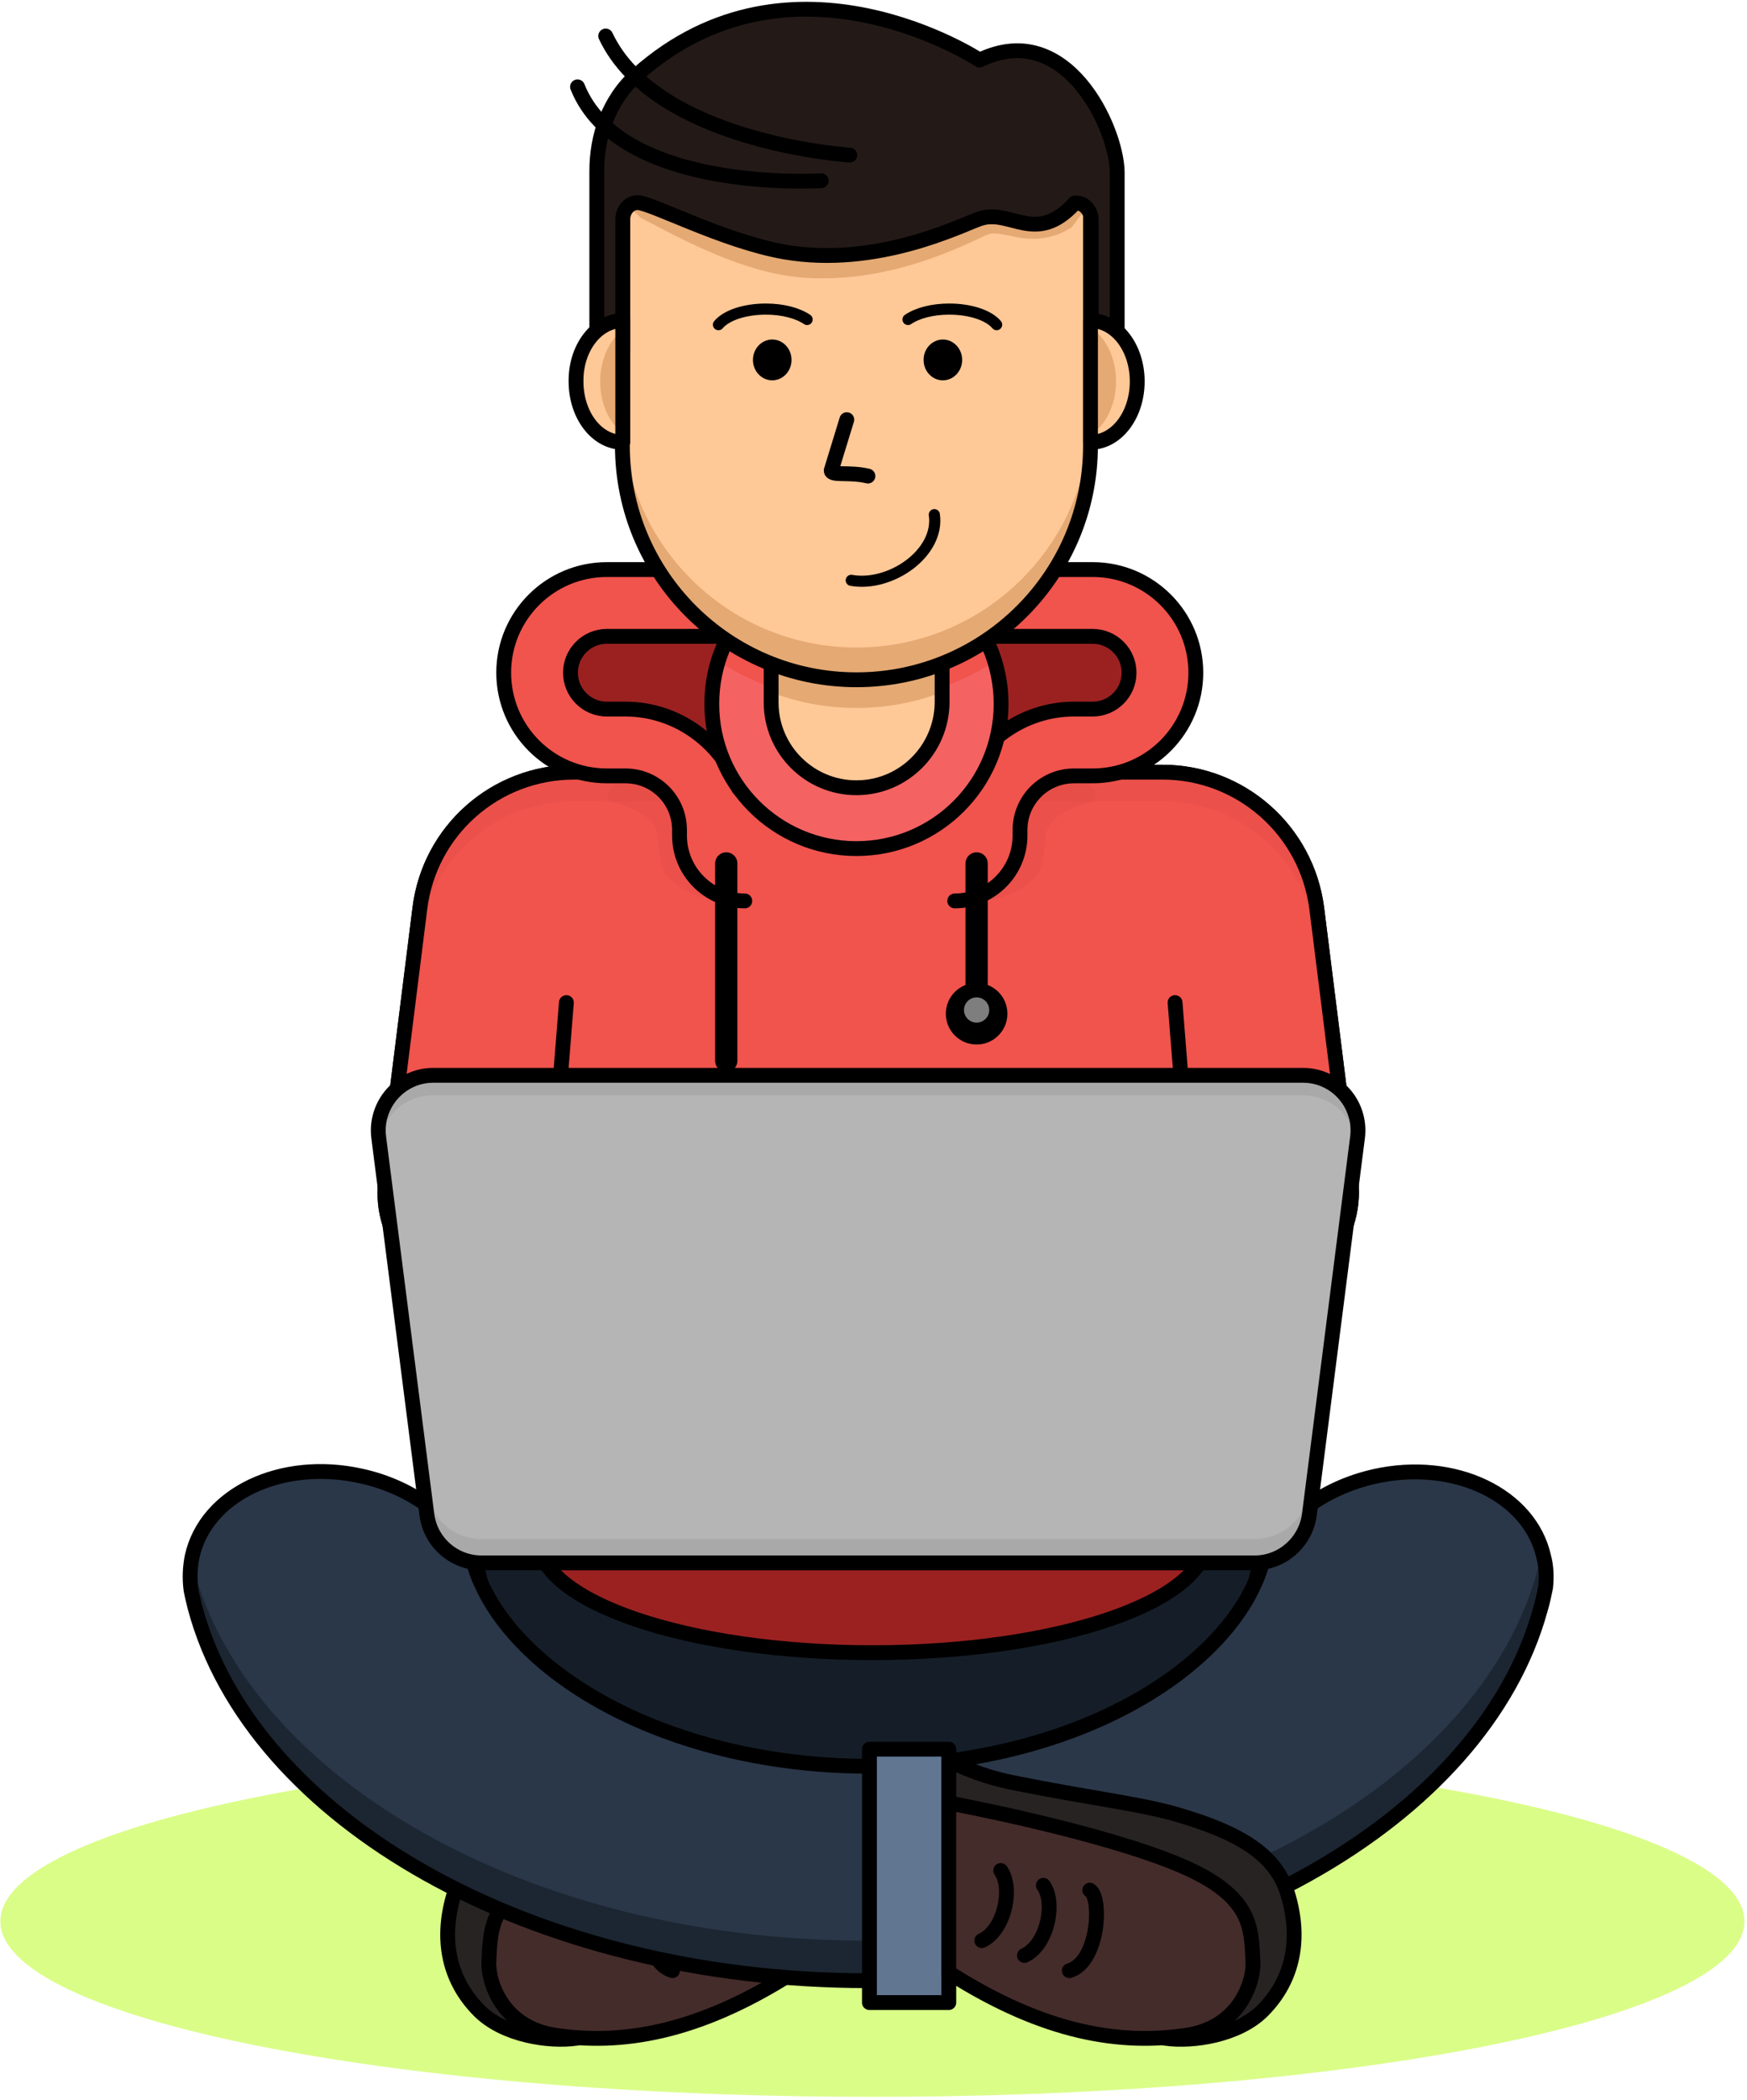 <svg width="471" height="566" viewBox="0 0 471 566" fill="none" xmlns="http://www.w3.org/2000/svg">
<path opacity="0.64" d="M235.2 565.1C365.042 565.1 470.3 543.923 470.3 517.8C470.3 491.677 365.042 470.5 235.2 470.5C105.358 470.5 0.1 491.677 0.1 517.8C0.1 543.923 105.358 565.1 235.2 565.1Z" fill="#C5FB45"/>
<path d="M122.5 510.2C125.8 499.5 135.9 493.8 152.3 489C162.7 486 175.9 484.6 196.6 480.4C206.7 478.4 213.8 474.4 213.8 474.4V485.9C213.8 485.9 145.3 499.4 134.6 517.1C129.4 525.8 131 547.1 155.5 549.3C148 550.4 135.7 548.5 129.1 541.8C120.9 533.5 118.7 522.4 122.5 510.2Z" fill="#282323" stroke="black" stroke-width="4" stroke-miterlimit="10" stroke-linecap="round" stroke-linejoin="round"/>
<path d="M213.8 485.9C213.8 485.9 172.8 493.5 150.9 502.9C131.7 511.2 132.3 519.8 131.8 528.6C131.5 533.7 135.1 546.3 149.7 548.5C167.1 551.1 187.6 548.3 213.8 531.6C213.8 490.7 213.8 485.9 213.8 485.9Z" fill="#442C2A"/>
<path opacity="0.37" d="M131.8 528.6C132.2 521.5 131.9 514.5 141.9 507.7C141.5 510.2 141.4 512.6 141.3 515.1C141 520.2 153.3 513.6 167.9 515.7C183.1 518 192.1 535.4 213.8 523.7C213.8 526.2 213.8 528.8 213.8 531.5C187.6 548.2 167.1 550.9 149.7 548.4C135.1 546.3 131.5 533.6 131.8 528.6Z" fill="#442C2A"/>
<path d="M213.8 485.9C213.8 485.9 172.8 493.5 150.9 502.9C131.7 511.2 132.3 519.8 131.8 528.6C131.5 533.7 135.1 546.3 149.7 548.5C167.1 551.1 187.6 548.3 213.8 531.6C213.8 490.7 213.8 485.9 213.8 485.9Z" stroke="black" stroke-width="4" stroke-miterlimit="10" stroke-linecap="round" stroke-linejoin="round"/>
<path d="M175.8 509.4C172.5 511.2 173.3 528.7 181.3 531.1" stroke="black" stroke-width="4" stroke-miterlimit="10" stroke-linecap="round" stroke-linejoin="round"/>
<path d="M188.3 508.1C184.9 512.9 187.3 524.2 193.4 527" stroke="black" stroke-width="4" stroke-miterlimit="10" stroke-linecap="round" stroke-linejoin="round"/>
<path d="M199.8 504.1C196.4 508.9 198.8 520.2 204.9 523" stroke="black" stroke-width="4" stroke-miterlimit="10" stroke-linecap="round" stroke-linejoin="round"/>
<path d="M317.8 452.3C296.2 467.3 265.5 475.9 233.4 475.9C201.4 475.9 170.6 467.3 149 452.3C139.1 445.4 122.5 431 122.5 411.8C122.5 392.6 139.1 378.2 149 371.3C170.6 356.3 201.3 347.7 233.4 347.7C265.4 347.7 296.2 356.3 317.8 371.3C327.7 378.2 344.3 392.6 344.3 411.8C344.3 431 327.7 445.4 317.8 452.3Z" fill="#151E28"/>
<path d="M416.7 427.8C416.3 429.8 415.9 431.7 415.3 433.7C399.7 490.6 324.5 533.8 234 533.8C143.3 533.8 67.9 490.4 52.6 433.3C52.2 431.7 51.8 430.1 51.5 428.5C51.1 425.5 51.2 422.5 51.8 419.5C55.5 402.7 75.9 393 97.4 397.8C111.5 400.9 122.5 409.6 127.4 419.9C127.9 422.1 128.7 424.3 129.6 426.4C134.8 438.4 145.2 447.4 152.2 452.4C173.1 467.4 203 476 234 476C265.1 476 294.9 467.4 315.8 452.4C322.9 447.3 333.4 438.2 338.5 426.2C339.3 424.3 340 422.2 340.5 420.2C345.3 409.8 356.4 401.1 370.6 397.9C392.1 393.1 412.5 402.9 416.2 419.6C416.9 422.2 417 425 416.7 427.8Z" fill="#2A3749"/>
<path opacity="0.67" d="M416.2 419.4C416.1 418.9 416 418.5 415.8 418C415.5 419.6 415.1 421.3 414.6 422.9C399.2 479.8 323.9 523 233.5 523C142.8 523 67.4 479.6 52.1 422.5C51.9 421.9 51.8 421.3 51.6 420.6C51.2 423.2 51.1 425.8 51.5 428.3C51.8 429.9 52.2 431.5 52.6 433.1C67.9 490.2 143.3 533.6 234 533.6C324.5 533.6 399.7 490.4 415.3 433.5C415.8 431.6 416.3 429.6 416.7 427.6C417 425 416.9 422.2 416.2 419.4Z" fill="#151E28"/>
<path d="M416.7 427.8C416.3 429.8 415.9 431.7 415.3 433.7C399.7 490.6 324.5 533.8 234 533.8C143.3 533.8 67.9 490.4 52.6 433.3C52.2 431.7 51.8 430.1 51.5 428.5C51.1 425.5 51.2 422.5 51.8 419.5C55.5 402.7 75.9 393 97.4 397.8C111.5 400.9 122.5 409.6 127.4 419.9C127.9 422.1 128.7 424.3 129.6 426.4C134.8 438.4 145.2 447.4 152.2 452.4C173.1 467.4 203 476 234 476C265.1 476 294.9 467.4 315.8 452.4C322.9 447.3 333.4 438.2 338.5 426.2C339.3 424.3 340 422.2 340.5 420.2C345.3 409.8 356.4 401.1 370.6 397.9C392.1 393.1 412.5 402.9 416.2 419.6C416.9 422.2 417 425 416.7 427.8Z" stroke="black" stroke-width="4" stroke-miterlimit="10" stroke-linecap="round" stroke-linejoin="round"/>
<path d="M235.2 445.4C284.961 445.4 325.3 431.7 325.3 414.8C325.3 397.9 284.961 384.2 235.2 384.2C185.439 384.2 145.1 397.9 145.1 414.8C145.1 431.7 185.439 445.4 235.2 445.4Z" fill="#9B2121"/>
<path d="M235.2 445.4C284.961 445.4 325.3 431.7 325.3 414.8C325.3 397.9 284.961 384.2 235.2 384.2C185.439 384.2 145.1 397.9 145.1 414.8C145.1 431.7 185.439 445.4 235.2 445.4Z" stroke="black" stroke-width="4" stroke-miterlimit="10" stroke-linecap="round" stroke-linejoin="round"/>
<path d="M337.8 348H130.2C114.3 348 102 334.1 104 318.3L113.2 244.8C115.8 223.8 133.6 208.1 154.8 208.1H313.4C334.5 208.1 352.3 223.8 355 244.8L364.2 318.3C366 334.1 353.7 348 337.8 348Z" fill="#F1534D"/>
<path d="M337.8 348H130.2C114.3 348 102 334.1 104 318.3L113.2 244.8C115.8 223.8 133.6 208.1 154.8 208.1H313.4C334.5 208.1 352.3 223.8 355 244.8L364.2 318.3C366 334.1 353.7 348 337.8 348Z" stroke="black" stroke-width="4" stroke-miterlimit="10" stroke-linecap="round" stroke-linejoin="round"/>
<path d="M152.7 270.2L150.7 295.3" stroke="black" stroke-width="4" stroke-miterlimit="10" stroke-linecap="round" stroke-linejoin="round"/>
<path d="M316.8 270.2L318.8 295.3" stroke="black" stroke-width="4" stroke-miterlimit="10" stroke-linecap="round" stroke-linejoin="round"/>
<path d="M337.8 348H130.2C114.3 348 102 334.1 104 318.3L113.2 244.8C115.8 223.8 133.6 208.1 154.8 208.1H313.4C334.5 208.1 352.3 223.8 355 244.8L364.2 318.3C366 334.1 353.7 348 337.8 348Z" fill="#F1534D"/>
<g opacity="0.24">
<path opacity="0.24" d="M113.1 252.6C115.7 231.6 133.5 215.9 154.7 215.9H313.3C334.4 215.9 352.2 231.6 354.9 252.6L364 325.5C364.3 323.2 364.4 320.8 364.1 318.3L354.9 244.8C352.3 223.8 334.5 208.1 313.3 208.1H154.7C133.6 208.1 115.8 223.8 113.1 244.8L103.9 318.3C103.6 320.7 103.6 323.1 104 325.5L113.1 252.6Z" fill="#9B2121"/>
<path opacity="0.24" d="M163.9 215.9C163.9 215.9 176.2 218.1 177.2 224.9C178 230.4 177.9 234 180 236.2C182.1 238.4 187 242.9 196.9 242.9C191.4 237.4 191.3 218.1 189.8 218.1C188.4 218.1 184.8 208.5 184.8 208.5L180 206.3C180.1 206.3 162.4 208.5 163.9 215.9Z" fill="#9B2121"/>
<path opacity="0.24" d="M295.3 215.9C295.3 215.9 283 218.1 282 224.9C281.2 230.4 281.3 234 279.2 236.2C277.1 238.3 272.2 242.9 262.3 242.9C267.8 237.4 267.9 218.1 269.4 218.1C270.8 218.1 274.4 208.5 274.4 208.5L279.2 206.3C279.1 206.3 296.8 208.5 295.3 215.9Z" fill="#9B2121"/>
</g>
<path d="M337.8 348H130.2C114.3 348 102 334.1 104 318.3L113.2 244.8C115.8 223.8 133.6 208.1 154.8 208.1H313.4C334.5 208.1 352.3 223.8 355 244.8L364.2 318.3C366 334.1 353.7 348 337.8 348Z" stroke="black" stroke-width="4" stroke-miterlimit="10" stroke-linecap="round" stroke-linejoin="round"/>
<path d="M152.7 270.2L150.7 295.3" stroke="black" stroke-width="4" stroke-miterlimit="10" stroke-linecap="round" stroke-linejoin="round"/>
<path d="M316.8 270.2L318.8 295.3" stroke="black" stroke-width="4" stroke-miterlimit="10" stroke-linecap="round" stroke-linejoin="round"/>
<path d="M207.3 166.3L174.4 164.6L159 166.3C159 166.3 148.7 174 148.7 176.1C148.7 178.2 149.7 195.3 149.7 195.3C149.7 195.3 174 198.6 176.6 201.1C179.2 203.6 194.6 218 194.6 218L209.5 212.2L217.3 191.4L207.3 166.3Z" fill="#9B2121"/>
<path d="M201.5 153.6H163.5C148.2 153.6 135.7 166 135.7 181.4C135.7 196.7 148.1 209.2 163.5 209.2H168.5C176.6 209.2 183.1 215.7 183.1 223.8V225.3C183.1 235 191 242.9 200.7 242.9V224.9C200.9 224.9 201.1 225.1 201.1 225.3V223.8C201.1 205.8 186.5 191.2 168.5 191.2H163.5C158.1 191.2 153.7 186.8 153.7 181.4C153.7 176 158.1 171.6 163.5 171.6H201.5V153.6Z" fill="#F1534D"/>
<path d="M199.2 212.5C194.6 200.1 182.6 191.1 168.6 191.1H163.6C158.2 191.1 153.8 186.7 153.8 181.3C153.8 175.9 158.2 171.5 163.6 171.5H201.6V153.5H163.6C148.3 153.5 135.8 165.9 135.8 181.3C135.8 196.6 148.2 209.1 163.6 209.1H168.6C176.7 209.1 183.2 215.6 183.2 223.7V225.2C183.2 234.9 191.1 242.8 200.8 242.8" stroke="black" stroke-width="4" stroke-miterlimit="10" stroke-linecap="round" stroke-linejoin="round"/>
<path d="M250.8 166.3L283.7 164.6L299.1 166.3C299.1 166.3 309.4 174 309.4 176.1C309.4 178.2 308.4 195.3 308.4 195.3C308.4 195.3 284.1 198.6 281.5 201.1C278.9 203.7 263.5 218 263.5 218L248.6 212.2L240.8 191.4L250.8 166.3Z" fill="#9B2121"/>
<path d="M256.6 153.6H294.6C309.9 153.6 322.4 166 322.4 181.4C322.4 196.7 310 209.2 294.6 209.2H289.6C281.5 209.2 275 215.7 275 223.8V225.3C275 235 267.1 242.9 257.4 242.9V224.9C257.2 224.9 257 225.1 257 225.3V223.8C257 205.8 271.6 191.2 289.6 191.2H294.6C300 191.2 304.4 186.8 304.4 181.4C304.4 176 300 171.6 294.6 171.6H256.6V153.6Z" fill="#F1534D"/>
<path d="M259 212.5C263.6 200.1 275.6 191.1 289.6 191.1H294.6C300 191.1 304.4 186.7 304.4 181.3C304.4 175.9 300 171.5 294.6 171.5H256.6V153.5H294.6C309.9 153.5 322.4 165.9 322.4 181.3C322.4 196.6 310 209.1 294.6 209.1H289.6C281.5 209.1 275 215.6 275 223.7V225.2C275 234.9 267.1 242.8 257.4 242.8" stroke="black" stroke-width="4" stroke-miterlimit="10" stroke-linecap="round" stroke-linejoin="round"/>
<path d="M230.9 228.7C252.439 228.7 269.9 211.239 269.9 189.7C269.9 168.161 252.439 150.7 230.9 150.7C209.361 150.7 191.9 168.161 191.9 189.7C191.9 211.239 209.361 228.7 230.9 228.7Z" fill="#F46262"/>
<path d="M193.6 178.2C204.4 185.1 217.2 189.2 230.9 189.2C244.6 189.2 257.4 185.2 268.2 178.2C263.3 162.2 248.5 150.6 230.9 150.6C213.4 150.7 198.5 162.3 193.6 178.2Z" fill="#F1534D"/>
<path d="M230.9 228.7C252.439 228.7 269.9 211.239 269.9 189.7C269.9 168.161 252.439 150.7 230.9 150.7C209.361 150.7 191.9 168.161 191.9 189.7C191.9 211.239 209.361 228.7 230.9 228.7Z" stroke="black" stroke-width="4" stroke-miterlimit="10" stroke-linecap="round" stroke-linejoin="round"/>
<path d="M230.9 212.3C218.2 212.3 207.9 202 207.9 189.3V172.1C207.9 168.9 210.5 166.3 213.7 166.3H248.2C251.4 166.3 254 168.9 254 172.1V189.3C253.9 202 243.6 212.3 230.9 212.3Z" fill="#FFC897"/>
<path d="M248.2 166.3H213.7C210.5 166.3 207.9 169.1 207.9 172.5V186.6C215.1 189.3 222.8 190.8 230.9 190.8C239 190.8 246.7 189.3 253.9 186.6V172.5C253.9 169.1 251.3 166.3 248.2 166.3Z" fill="#E5A973"/>
<path d="M230.9 212.3C218.2 212.3 207.9 202 207.9 189.3V172.1C207.9 168.9 210.5 166.3 213.7 166.3H248.2C251.4 166.3 254 168.9 254 172.1V189.3C253.9 202 243.6 212.3 230.9 212.3Z" stroke="black" stroke-width="4" stroke-miterlimit="10" stroke-linecap="round" stroke-linejoin="round"/>
<path d="M255.8 471.4H234.4V539.7H255.8V471.4Z" fill="#607691"/>
<path d="M255.8 471.4H234.4V539.7H255.8V471.4Z" stroke="black" stroke-width="4" stroke-miterlimit="10" stroke-linecap="round" stroke-linejoin="round"/>
<path d="M129.5 426.2C128.6 424.1 127.9 422 127.3 419.7C128.4 421.9 129.1 424 129.5 426.2Z" stroke="black" stroke-width="4" stroke-miterlimit="10" stroke-linecap="round" stroke-linejoin="round"/>
<path d="M338.6 426C339 423.9 339.7 421.9 340.6 420C340.1 422.1 339.4 424.1 338.6 426Z" stroke="black" stroke-width="4" stroke-miterlimit="10" stroke-linecap="round" stroke-linejoin="round"/>
<path d="M338.3 421.2H129.8C122.4 421.2 116.1 415.7 115.1 408.3L102.1 306.5C101 297.7 107.9 289.8 116.8 289.8H351.3C360.2 289.8 367.1 297.6 366 306.5L353 408.3C352 415.6 345.7 421.2 338.3 421.2Z" fill="#B5B5B5"/>
<path opacity="0.21" d="M352.9 401.9C352 409.3 345.7 414.8 338.2 414.8H129.8C122.4 414.8 116.1 409.3 115.1 401.9L102.3 301.6C102 303.2 101.9 304.8 102.1 306.5L115.1 408.3C116 415.7 122.3 421.2 129.8 421.2H338.3C345.7 421.2 352 415.7 353 408.3L366 306.5C366.2 304.8 366.1 303.2 365.8 301.6L352.9 401.9Z" fill="#7E7E7E"/>
<path opacity="0.21" d="M102.2 307.4C103.4 300.6 109.4 295.2 116.7 295.2H351.2C358.6 295.2 364.5 300.5 365.7 307.4L365.8 306.4C366.9 297.6 360 289.7 351.1 289.7H116.8C107.9 289.7 101 297.5 102.1 306.4L102.2 307.4Z" fill="#7E7E7E"/>
<path d="M338.3 421.2H129.8C122.4 421.2 116.1 415.7 115.1 408.3L102.1 306.5C101 297.7 107.9 289.8 116.8 289.8H351.3C360.2 289.8 367.1 297.6 366 306.5L353 408.3C352 415.6 345.7 421.2 338.3 421.2Z" stroke="black" stroke-width="4" stroke-miterlimit="10" stroke-linecap="round" stroke-linejoin="round"/>
<path opacity="0.66" d="M243.9 349.3C239.4 349.3 235.8 345.7 235.8 341.2C235.8 340.9 235.8 340.6 235.9 340.3C235.1 340.2 234.3 340.1 233.5 340.1C226.2 340.1 220.2 346.1 220.2 353.4C220.2 360.7 226.2 366.7 233.5 366.7C240.8 366.7 246.8 360.7 246.8 353.4C246.8 351.9 246.5 350.4 246.1 349C245.4 349.1 244.7 349.3 243.9 349.3Z" fill="#B5B5B5"/>
<path d="M347.1 510.2C343.8 499.5 333.7 493.8 317.3 489C306.9 486 293.7 484.6 273 480.4C262.9 478.4 255.8 474.4 255.8 474.4V485.9C255.8 485.9 324.3 499.4 335 517.1C340.2 525.8 338.6 547.1 314.1 549.3C321.6 550.4 333.9 548.5 340.5 541.8C348.7 533.5 350.9 522.4 347.1 510.2Z" fill="#282323" stroke="black" stroke-width="4" stroke-miterlimit="10" stroke-linecap="round" stroke-linejoin="round"/>
<path d="M255.8 485.9C255.8 485.9 296.8 493.5 318.7 502.9C337.9 511.2 337.3 519.8 337.8 528.6C338.1 533.7 334.5 546.3 319.9 548.5C302.5 551.1 282 548.3 255.8 531.6C255.8 490.7 255.8 485.9 255.8 485.9Z" fill="#442C2A"/>
<path opacity="0.37" d="M337.8 528.6C337.4 521.5 337.7 514.5 327.7 507.7C328.1 510.2 328.2 512.6 328.3 515.1C328.6 520.2 325 532.8 310.4 535C295.2 537.3 277.5 535.4 255.8 523.7C255.8 526.2 255.8 528.8 255.8 531.5C282 548.2 302.5 550.9 319.9 548.4C334.6 546.3 338.1 533.6 337.8 528.6Z" fill="#442C2A"/>
<path d="M255.8 485.9C255.8 485.9 296.8 493.5 318.7 502.9C337.9 511.2 337.3 519.8 337.8 528.6C338.1 533.7 334.5 546.3 319.9 548.5C302.5 551.1 282 548.3 255.8 531.6C255.8 490.7 255.8 485.9 255.8 485.9Z" stroke="black" stroke-width="4" stroke-miterlimit="10" stroke-linecap="round" stroke-linejoin="round"/>
<path d="M293.8 509.4C297.1 511.2 296.3 528.7 288.3 531.1" stroke="black" stroke-width="4" stroke-miterlimit="10" stroke-linecap="round" stroke-linejoin="round"/>
<path d="M281.3 508.1C284.7 512.9 282.3 524.2 276.2 527" stroke="black" stroke-width="4" stroke-miterlimit="10" stroke-linecap="round" stroke-linejoin="round"/>
<path d="M269.8 504.1C273.2 508.9 270.8 520.2 264.7 523" stroke="black" stroke-width="4" stroke-miterlimit="10" stroke-linecap="round" stroke-linejoin="round"/>
<path d="M195.8 232.7V285.9" stroke="black" stroke-width="6" stroke-miterlimit="10" stroke-linecap="round" stroke-linejoin="round"/>
<path d="M263.3 232.7V270.2" stroke="black" stroke-width="6" stroke-miterlimit="10" stroke-linecap="round" stroke-linejoin="round"/>
<path d="M263.3 281.5C267.884 281.5 271.6 277.784 271.6 273.2C271.6 268.616 267.884 264.9 263.3 264.9C258.716 264.9 255 268.616 255 273.2C255 277.784 258.716 281.5 263.3 281.5Z" fill="black"/>
<path d="M263.3 275.6C265.178 275.6 266.7 274.078 266.7 272.2C266.7 270.322 265.178 268.8 263.3 268.8C261.422 268.8 259.9 270.322 259.9 272.2C259.9 274.078 261.422 275.6 263.3 275.6Z" fill="#7E7E7E"/>
<path d="M230.9 183.2C196.1 183.2 167.8 155 167.8 120.1V46.9H294V120.1C294 154.9 265.8 183.2 230.9 183.2Z" fill="#FFC897"/>
<path d="M230.9 174.5C196.1 174.5 167.8 146.3 167.8 111.4V120.1C167.8 154.9 196 183.2 230.9 183.2C265.7 183.2 294 155 294 120.1V111.4C294 146.2 265.8 174.5 230.9 174.5Z" fill="#E5A973"/>
<path d="M230.9 183.2C196.1 183.2 167.8 155 167.8 120.1V46.9H294V120.1C294 154.9 265.8 183.2 230.9 183.2Z" stroke="black" stroke-width="4" stroke-miterlimit="10" stroke-linecap="round" stroke-linejoin="round"/>
<path d="M294.5 54.2C294.3 50.8 294.1 47.3 294 43.9C252 45.9 209.8 45.6 167.9 41.9C167.6 45.8 167.4 49.7 167.1 53.6C169 55.3 171 57.1 172.9 58.8C174.5 59.6 176.6 60.7 178.5 61.7C186.9 66.1 198.6 71.7 209.8 73.9C213.9 74.7 218.2 75.1 222.6 75C241.5 74.8 257.4 67.3 264.1 64.2C265.1 63.7 265.9 63.3 266.4 63.2C266.8 63 267.2 62.9 267.8 62.9C269 62.9 270.4 63.2 272.1 63.5C274.3 64 276.9 64.5 279.8 64.3C283.1 64.1 286.1 63.1 289 61.2C290.7 58.8 292.6 56.5 294.5 54.2Z" fill="#E5A973"/>
<path d="M264.1 16.2C264.1 16.2 213.6 -17.1 171.8 20.1C164 27 160.9 36.9 160.9 46V94.2H167.9V59.2C167.9 56.6 169.7 54.6 171.9 54.6C175.5 54.6 195 65 211.5 67.9C236.4 72.2 259.1 60.7 264 59C272.4 56 279.2 66.4 289.8 54.7H290.2C292.4 54.7 294.2 56.8 294.2 59.3V94.3H301.2V46.3C301 34.5 287.4 4.9 264.1 16.2Z" fill="#231A17"/>
<g opacity="0.34">
<path opacity="0.34" d="M167.8 87.6H160.8V94.2H167.8V87.6Z" fill="#231A17"/>
<path opacity="0.34" d="M301 87.6H294V94.2H301V87.6Z" fill="#231A17"/>
</g>
<path d="M264.1 16.2C264.1 16.2 213.6 -17.1 171.8 20.1C164 27 160.9 36.9 160.9 46V94.2H167.9V59.2C167.9 56.6 169.7 54.6 171.9 54.6C175.5 54.6 195 65 211.5 67.9C236.4 72.2 259.1 60.7 264 59C272.4 56 279.2 66.4 289.8 54.7H290.2C292.4 54.7 294.2 56.8 294.2 59.3V94.3H301.2V46.3C301 34.5 287.4 4.9 264.1 16.2Z" stroke="black" stroke-width="4" stroke-miterlimit="10" stroke-linecap="round" stroke-linejoin="round"/>
<path d="M221.4 48.7C221.4 48.7 167.2 52.2 155.7 23.4" stroke="black" stroke-width="4" stroke-miterlimit="10" stroke-linecap="round" stroke-linejoin="round"/>
<path d="M229.1 41.8C229.1 41.8 176.9 38.5 163.3 9.7" stroke="black" stroke-width="4" stroke-miterlimit="10" stroke-linecap="round" stroke-linejoin="round"/>
<path d="M294 86.4V119.2C301 119.2 306.6 111.9 306.6 102.8C306.6 93.7 301 86.4 294 86.4Z" fill="#FFC897"/>
<path d="M294 88.2V117.3C298.1 114.6 300.9 109.1 300.9 102.7C300.9 96.4 298.1 90.9 294 88.2Z" fill="#E5A973"/>
<path d="M294 86.4V119.2C301 119.2 306.6 111.9 306.6 102.8C306.6 93.7 301 86.4 294 86.4Z" stroke="black" stroke-width="4" stroke-miterlimit="10" stroke-linecap="round" stroke-linejoin="round"/>
<path d="M167.9 86.4V119.2C160.9 119.2 155.3 111.9 155.3 102.8C155.2 93.7 160.9 86.4 167.9 86.4Z" fill="#FFC897"/>
<path d="M167.9 88.8C164.3 91.7 161.8 96.9 161.8 102.8C161.8 108.7 164.2 113.9 167.9 116.8V88.8Z" fill="#E5A973"/>
<path d="M167.9 86.4V119.2C160.9 119.2 155.3 111.9 155.3 102.8C155.2 93.7 160.9 86.4 167.9 86.4Z" stroke="black" stroke-width="4" stroke-miterlimit="10" stroke-linecap="round" stroke-linejoin="round"/>
<path d="M228.3 113.1L224.1 126.8C224.1 128.3 229 127.1 234 128.3" stroke="black" stroke-width="4" stroke-miterlimit="10" stroke-linecap="round" stroke-linejoin="round"/>
<path d="M251.9 138.7C253.4 149.1 240 158.3 229.5 156.4" stroke="black" stroke-width="3" stroke-miterlimit="10" stroke-linecap="round" stroke-linejoin="round"/>
<path d="M208.2 101.5C210.52 101.5 212.4 99.485 212.4 97C212.4 94.515 210.52 92.5 208.2 92.5C205.88 92.5 204 94.515 204 97C204 99.485 205.88 101.5 208.2 101.5Z" stroke="black" stroke-width="2" stroke-miterlimit="10" stroke-linecap="round" stroke-linejoin="round"/>
<path d="M208.2 101.5C210.52 101.5 212.4 99.485 212.4 97C212.4 94.515 210.52 92.5 208.2 92.5C205.88 92.5 204 94.515 204 97C204 99.485 205.88 101.5 208.2 101.5Z" fill="black"/>
<path d="M193.7 87.5C195.8 85 200.7 83.3 206.5 83.3C211.1 83.3 215.1 84.4 217.6 86.1" stroke="black" stroke-width="3" stroke-miterlimit="10" stroke-linecap="round" stroke-linejoin="round"/>
<path d="M254.201 101.5C256.52 101.5 258.401 99.485 258.401 97C258.401 94.515 256.52 92.5 254.201 92.5C251.881 92.5 250 94.515 250 97C250 99.485 251.881 101.5 254.201 101.5Z" stroke="black" stroke-width="2" stroke-miterlimit="10" stroke-linecap="round" stroke-linejoin="round"/>
<path d="M254.201 101.5C256.52 101.5 258.401 99.485 258.401 97C258.401 94.515 256.52 92.5 254.201 92.5C251.881 92.5 250 94.515 250 97C250 99.485 251.881 101.5 254.201 101.5Z" fill="black"/>
<path d="M268.7 87.5C266.6 85 261.7 83.3 255.9 83.3C251.3 83.3 247.3 84.4 244.8 86.1" stroke="black" stroke-width="3" stroke-miterlimit="10" stroke-linecap="round" stroke-linejoin="round"/>
</svg>
